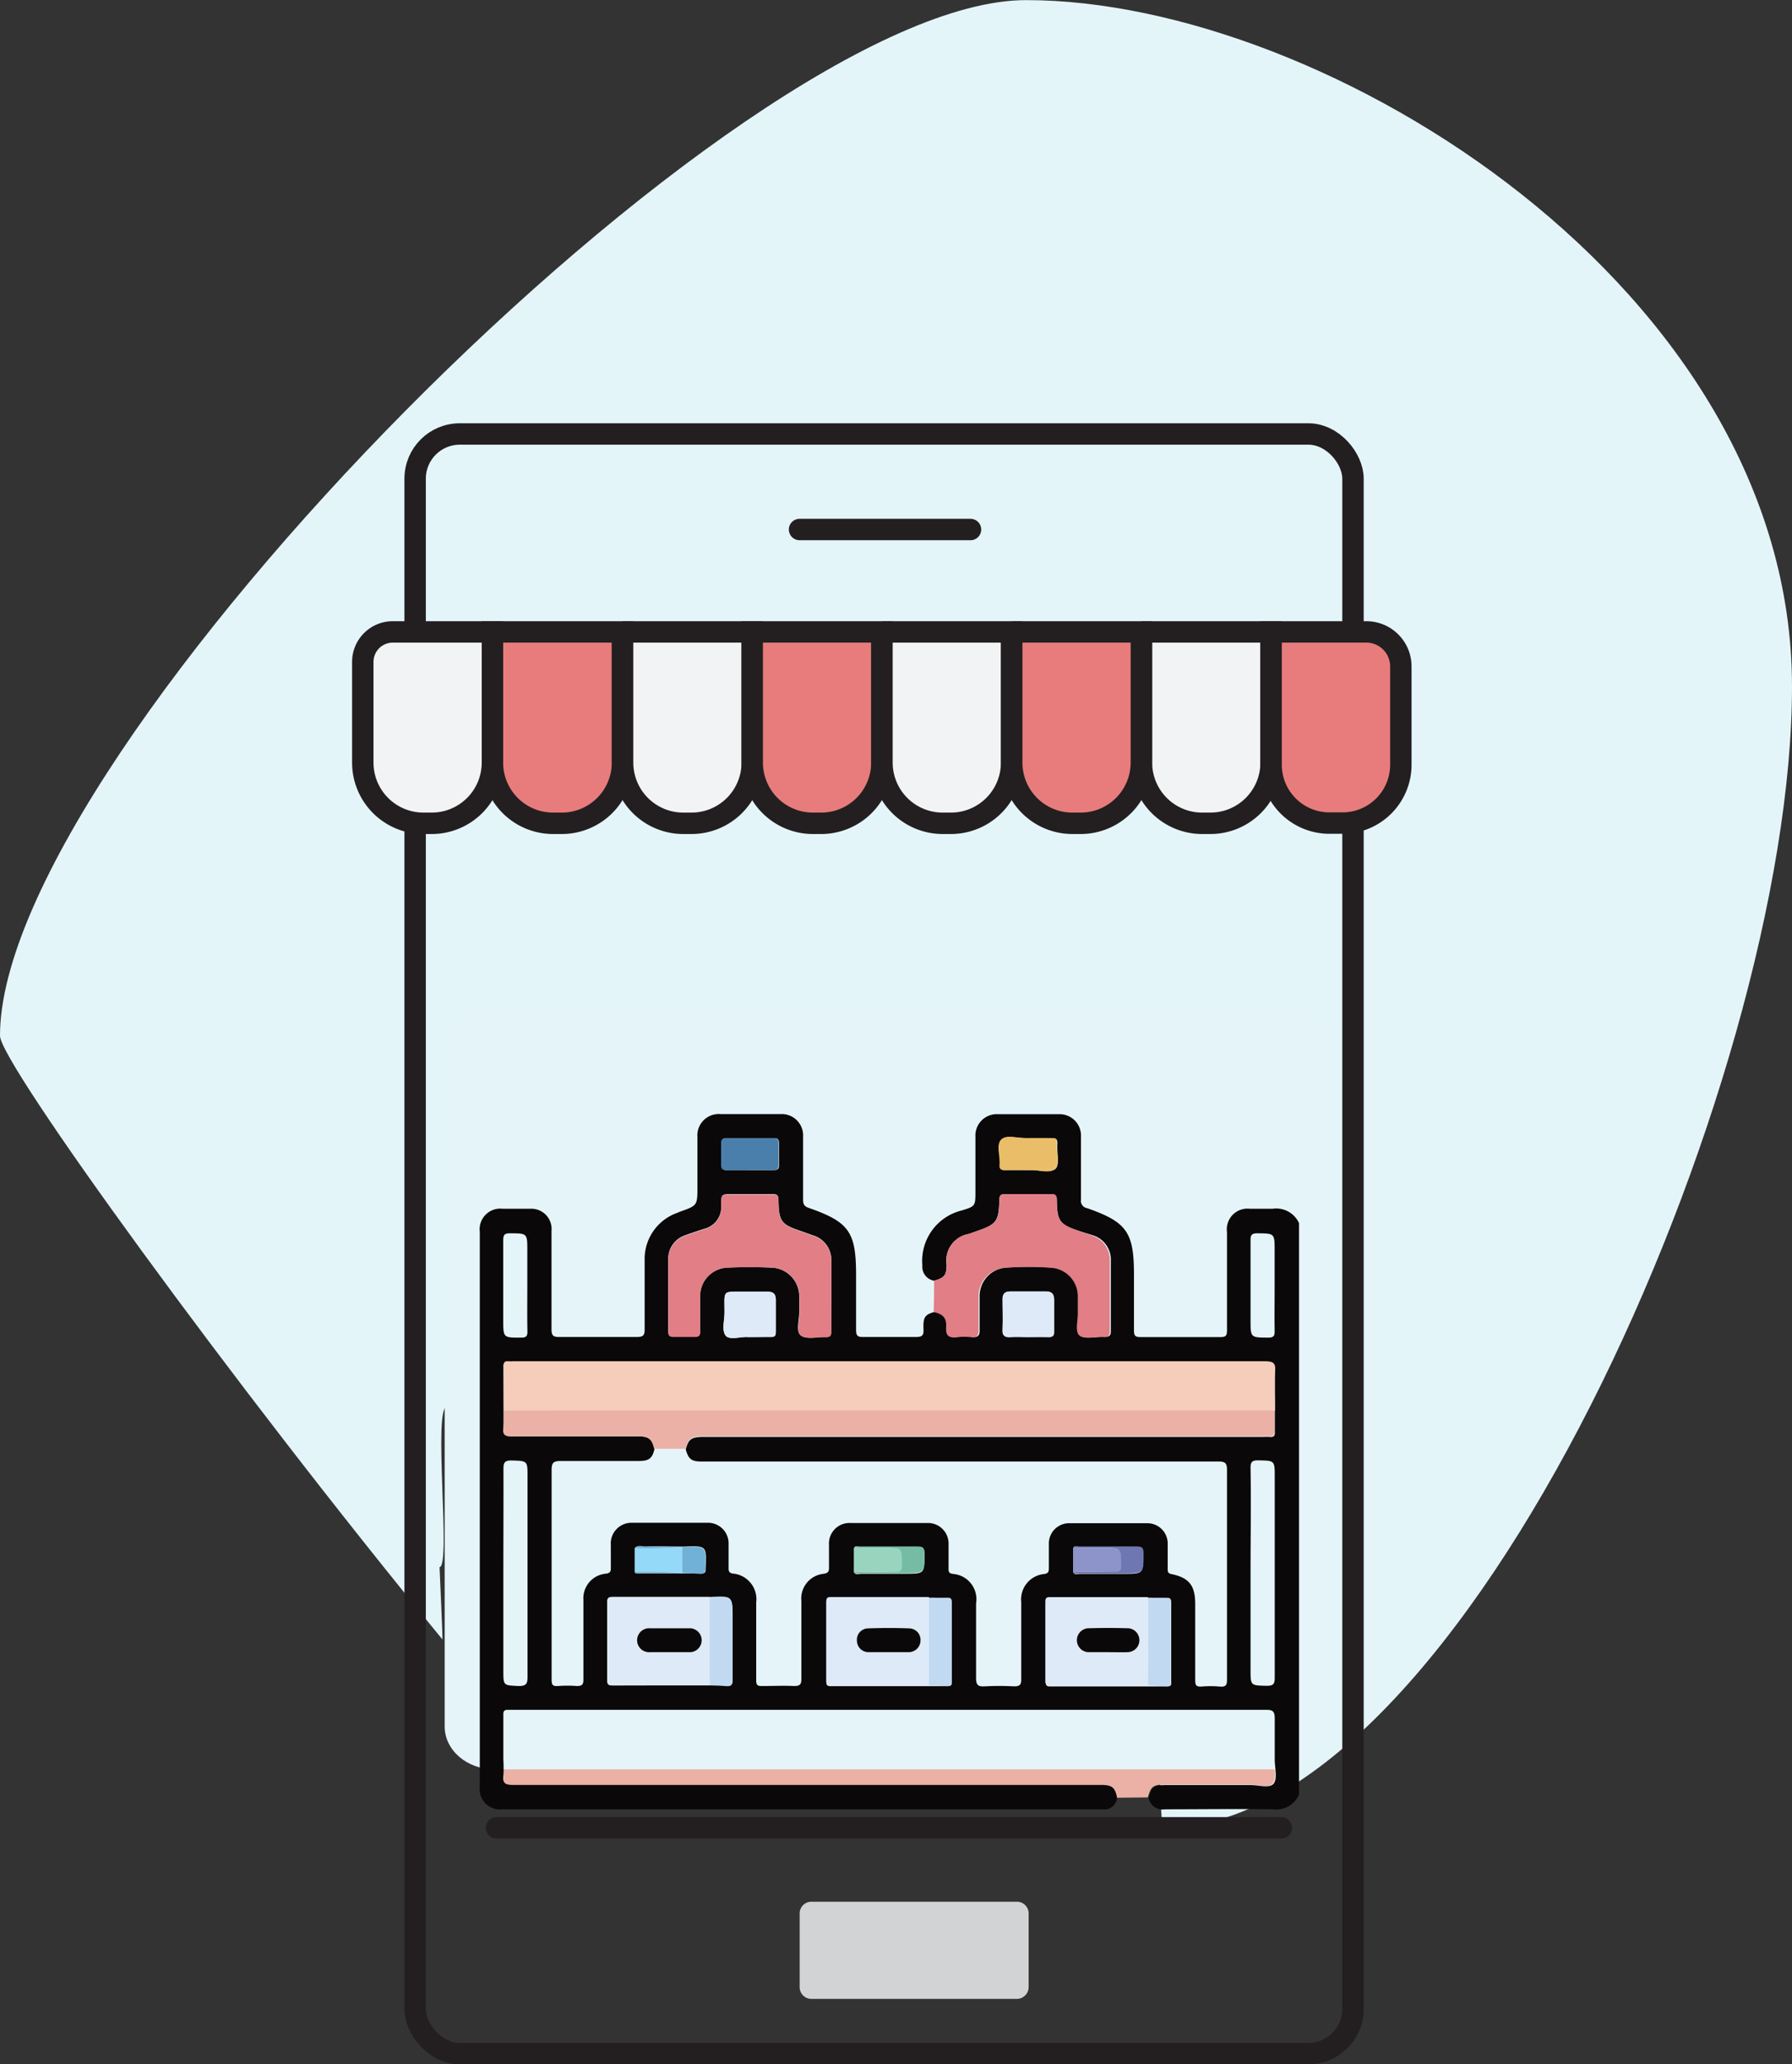 <svg id="Layer_1" data-name="Layer 1" xmlns="http://www.w3.org/2000/svg" viewBox="0 0 167.4 192.74"><rect x="0" y="0" width="167.4" height="192.74" fill="#333333" stroke="none"/><defs><style>.cls-1{fill:#e4f5fa;}.cls-2,.cls-3{fill:none;}.cls-2,.cls-3,.cls-5,.cls-6{stroke:#231f20;stroke-miterlimit:10;stroke-width:2px;}.cls-3{stroke-linecap:round;}.cls-4{fill:#d1d3d4;}.cls-5{fill:#e87c7c;}.cls-6{fill:#f1f3f4;}.cls-7{fill:#ebb1a6;}.cls-8{fill:#fccfbd;}.cls-9{fill:#8c94c9;}.cls-10{fill:#e5f4f9;}.cls-11{fill:#0a0808;}.cls-12{fill:#e17e86;}.cls-13{fill:#f6ccbb;}.cls-14{fill:#deeaf7;}.cls-15{fill:#c1d9f1;}.cls-16{fill:#497faa;}.cls-17{fill:#eabd69;}.cls-18{fill:#94d9f8;}.cls-19{fill:#99d4bf;}.cls-20{fill:#76bca4;}.cls-21{fill:#6f77b2;}.cls-22{fill:#72b1d7;}</style></defs><title>rack</title><path class="cls-1" d="M381.52,388.74c0,37.1-30.69,106.56-58.71,106.56-1,0,.4-69.15-1.52-71.2s-55.9-.5-63.79.2c-3.7.33-.27,31.62-1.62,31.66s.4,14.94-.7,15c0,0,.31,6.8.27,6.75-19.66-23.92-41.33-53.83-41.33-56.36,0-26.79,69.16-96.7,95.85-96.7C338,324.64,381.52,351.64,381.52,388.74Z" transform="translate(-214.12 -324.64)"/><rect class="cls-2" x="38.78" y="40.52" width="87.61" height="151.22" rx="4.17"/><line class="cls-3" x1="46.38" y1="170.66" x2="119.7" y2="170.66"/><line class="cls-3" x1="48.92" y1="59.6" x2="116.43" y2="59.6"/><line class="cls-3" x1="74.69" y1="49.44" x2="90.66" y2="49.44"/><path class="cls-4" d="M75.79,177.56H95a1.09,1.09,0,0,1,1.09,1.09v6.88a1.1,1.1,0,0,1-1.1,1.1H75.79a1.09,1.09,0,0,1-1.09-1.09v-6.88A1.09,1.09,0,0,1,75.79,177.56Z"/><path class="cls-5" d="M46,59H58.15a0,0,0,0,1,0,0v12.2a5.67,5.67,0,0,1-5.67,5.67H51.7A5.67,5.67,0,0,1,46,71.17V59A0,0,0,0,1,46,59Z"/><path class="cls-6" d="M106.62,59h12.12a0,0,0,0,1,0,0v12.2a5.67,5.67,0,0,1-5.67,5.67h-.77a5.67,5.67,0,0,1-5.67-5.67V59A0,0,0,0,1,106.62,59Z"/><path class="cls-6" d="M36.71,59H46a0,0,0,0,1,0,0v12.2a5.67,5.67,0,0,1-5.67,5.67h-.77a5.67,5.67,0,0,1-5.67-5.67v-9.4a2.8,2.8,0,0,1,2.8-2.8Z"/><path class="cls-6" d="M58.15,59H70.27a0,0,0,0,1,0,0v12.2a5.67,5.67,0,0,1-5.67,5.67h-.77a5.67,5.67,0,0,1-5.67-5.67V59A0,0,0,0,1,58.15,59Z"/><path class="cls-5" d="M70.27,59H82.38a0,0,0,0,1,0,0v12.2a5.67,5.67,0,0,1-5.67,5.67h-.77a5.67,5.67,0,0,1-5.67-5.67V59a0,0,0,0,1,0,0Z"/><path class="cls-6" d="M82.38,59H94.5a0,0,0,0,1,0,0v12.2a5.67,5.67,0,0,1-5.67,5.67h-.77a5.67,5.67,0,0,1-5.67-5.67V59a0,0,0,0,1,0,0Z"/><path class="cls-5" d="M94.5,59h12.12a0,0,0,0,1,0,0v12.2a5.67,5.67,0,0,1-5.67,5.67h-.77a5.67,5.67,0,0,1-5.67-5.67V59A0,0,0,0,1,94.5,59Z"/><path class="cls-5" d="M118.74,59h8.9a3.22,3.22,0,0,1,3.22,3.22V71.4a5.45,5.45,0,0,1-5.45,5.45h-1.22a5.45,5.45,0,0,1-5.45-5.45V59a0,0,0,0,1,0,0Z"/><path class="cls-7" d="M318.46,492.49c-.19-1-.46-1.2-1.53-1.2q-27.43,0-54.89,0c-.75,0-1-.17-.91-.92a12.3,12.3,0,0,0,0-1.49h72c0,.77.27,1.74-.09,2.24s-1.4.14-2.13.15h-8.07c-1,0-1.23.19-1.49,1.19Z" transform="translate(-214.12 -324.64)"/><path class="cls-8" d="M333.16,488.9h-72c0-1.39,0-2.79,0-4.18,0-.37.11-.5.46-.45h70.75c.67,0,.89.14.85.83C333.13,486.36,333.17,487.63,333.16,488.9Z" transform="translate(-214.12 -324.64)"/><path class="cls-9" d="M261.14,471.57c0-3.26,0-6.52,0-9.78,0-.58.09-.82.75-.8,1.5.05,1.5,0,1.5,1.53q0,9.33,0,18.66c0,.65-.11.9-.83.87-1.42-.07-1.43,0-1.43-1.45Z" transform="translate(-214.12 -324.64)"/><path class="cls-9" d="M330.94,471.48c0-3.26,0-6.52,0-9.78,0-.54.12-.72.69-.71,1.57,0,1.57,0,1.57,1.54,0,6.25,0,12.5,0,18.74,0,.62-.14.79-.77.77-1.48,0-1.49,0-1.49-1.52Z" transform="translate(-214.12 -324.64)"/><path class="cls-9" d="M263.38,444.66c0,1.42,0,2.84,0,4.25,0,.48-.15.57-.59.58-1.67,0-1.67,0-1.67-1.65,0-2.49,0-5,0-7.47,0-.49.15-.62.63-.62,1.62,0,1.62,0,1.62,1.63Z" transform="translate(-214.12 -324.64)"/><path class="cls-9" d="M333.19,444.66c0,1.4,0,2.79,0,4.18,0,.45-.05.65-.59.65-1.66,0-1.66,0-1.66-1.66,0-2.46,0-4.92,0-7.39,0-.47.06-.7.62-.69,1.63,0,1.63,0,1.63,1.63Z" transform="translate(-214.12 -324.64)"/><path class="cls-10" d="M260.3,418.2H334c2.57,0,4.65,1.79,4.65,4v63.64c0,2.21-2.08,4-4.65,4H260.3c-2.56,0-4.64-1.79-4.64-4V422.2C255.66,420,257.74,418.2,260.3,418.2Z" transform="translate(-214.12 -324.64)"/><path class="cls-11" d="M301.38,444.22a1.33,1.33,0,0,1-1.1-1.44,4.85,4.85,0,0,1,3.67-5.12c1.3-.39,1.29-.43,1.29-1.79,0-1.69,0-3.39,0-5.08a2,2,0,0,1,2.14-2.12H313a2,2,0,0,1,2.1,2.09c0,2,0,3.93,0,5.9a.68.68,0,0,0,.56.78c3.73,1.3,4.39,2.26,4.39,6.21,0,1.74,0,3.48,0,5.22,0,.51.15.61.62.61q3.74,0,7.47,0c.5,0,.6-.15.6-.62,0-3.06,0-6.13,0-9.19a1.93,1.93,0,0,1,2.15-2.17c.69,0,1.39,0,2.09,0a2.35,2.35,0,0,1,2.49,1.34v53.36a2.32,2.32,0,0,1-2.39,1.37c-3.38-.05-6.75,0-10.13,0a1.32,1.32,0,0,1-1.53-1.07c.26-1,.49-1.18,1.49-1.19h8.07c.73,0,1.77.33,2.13-.15s.09-1.47.09-2.24c0-1.27,0-2.54,0-3.81,0-.69-.18-.84-.85-.83H261.6c-.35,0-.47.08-.46.45,0,1.39,0,2.79,0,4.18a12.3,12.3,0,0,1,0,1.49c-.1.75.16.92.91.92q27.45,0,54.89,0c1.07,0,1.34.22,1.53,1.2a1.2,1.2,0,0,1-1.38,1.05H261a1.88,1.88,0,0,1-2.06-2.1V439.66a1.93,1.93,0,0,1,2.16-2.16c.85,0,1.7,0,2.54,0a1.89,1.89,0,0,1,2,2.06c0,3.07,0,6.13,0,9.2,0,.6.18.72.74.71,2.42,0,4.83,0,7.25,0,.62,0,.71-.2.71-.74,0-2.15,0-4.29,0-6.43a4.56,4.56,0,0,1,3.05-4.42,1.76,1.76,0,0,0,.2-.09c1.68-.59,1.68-.59,1.68-2.33,0-1.55,0-3.09,0-4.64a2,2,0,0,1,2.18-2.16H287a2,2,0,0,1,2.14,2.13c0,1.94,0,3.89,0,5.83,0,.42.07.64.53.8,3.78,1.32,4.42,2.25,4.42,6.27,0,1.69,0,3.38,0,5.08,0,.53.09.72.67.7,1.65,0,3.29,0,4.93,0,.56,0,.72-.13.7-.69-.05-1.17.12-1.39,1.05-1.66.92.2,1.23.49,1.16,1.41s.23,1,1,.94a6,6,0,0,1,1.34,0c.59.07.71-.18.69-.72,0-1,0-2.09,0-3.13a2.67,2.67,0,0,1,2.4-2.62,29.13,29.13,0,0,1,4.48,0,2.67,2.67,0,0,1,2.39,2.54c0,.52,0,1.05,0,1.57,0,.76-.33,1.81.16,2.21s1.47.09,2.24.14c.44,0,.6-.09.59-.57,0-2.17,0-4.34,0-6.5a2.39,2.39,0,0,0-1.73-2.43L315,439.6c-1.91-.64-2.11-.89-2.16-2.92,0-.43-.13-.55-.55-.55-1.42,0-2.84,0-4.26,0-.42,0-.55.11-.56.54-.05,2-.24,2.28-2.15,2.93l-.7.25a2.52,2.52,0,0,0-2.08,2.85C302.54,443.7,302.36,443.94,301.38,444.22Zm13,25v2.23c.17.29.44.13.66.14h4c1.9,0,1.88,0,1.88-1.89,0-.47-.11-.64-.62-.63-1.81,0-3.62,0-5.44,0C314.72,469,314.49,468.92,314.38,469.18Zm-20.48,0v2.23c.18.28.45.13.67.13,1.37,0,2.73,0,4.09,0,1.84,0,1.82,0,1.82-1.88,0-.48-.13-.63-.63-.62-1.81,0-3.62,0-5.43,0C294.25,469.05,294,468.92,293.9,469.18Zm-16,2.33c.55,0,1.1,0,1.64,0s.49-.13.5-.51c.08-2.08.09-2.08-2-2l-.15,0h-.27c-1.07,0-2.14-.05-3.2,0-.32,0-.68-.18-1,.13v2.23c0,.13.11.14.22.14l3.93,0Zm43.51,2.31-9.18,0c-.33,0-.42.12-.42.43,0,2.46,0,4.93,0,7.39,0,.33.1.43.42.42,3.06,0,6.12,0,9.19,0,.54,0,1.09,0,1.63,0s.48-.15.48-.52q0-3.6,0-7.22c0-.36-.06-.55-.48-.52S321.92,473.81,321.37,473.82ZM280.42,482c.52,0,1.05,0,1.57,0s.58-.12.57-.58c0-1.89,0-3.78,0-5.67,0-2.11,0-2.11-2.13-2-3,0-6.06,0-9.09,0-.42,0-.49.15-.49.52,0,2.41,0,4.82,0,7.23,0,.38.08.51.49.51C274.36,482,277.39,482,280.42,482Zm20.48-8.18c-3.06,0-6.12,0-9.18,0-.34,0-.41.13-.41.44,0,2.46,0,4.93,0,7.39,0,.32.08.43.41.42l9.18,0c.54,0,1.09,0,1.64,0s.48-.13.48-.5q0-3.61,0-7.23c0-.37-.07-.55-.49-.52S301.44,473.81,300.9,473.82Zm-39.73-17.5c0,.57,0,1.14,0,1.71s.17.73.74.72c3.95,0,7.9,0,11.85,0,1,0,1.31.27,1.5,1.17-.2.88-.51,1.13-1.46,1.13-2.42,0-4.83,0-7.25,0-.69,0-.91.11-.9.86,0,4.28,0,8.57,0,12.85,0,2.25,0,4.49,0,6.73,0,.47.12.6.58.57a11.88,11.88,0,0,1,1.79,0c.52,0,.6-.18.6-.64q0-3.69,0-7.4a2.3,2.3,0,0,1,2.11-2.45c.41-.06.46-.23.45-.57,0-.7,0-1.4,0-2.1a1.93,1.93,0,0,1,2-2.08q3.52,0,7,0a1.92,1.92,0,0,1,2,2c0,.75,0,1.5,0,2.24,0,.29.05.43.39.5a2.4,2.4,0,0,1,2.19,2.7c0,2.42,0,4.83,0,7.25,0,.41.08.56.52.55,1,0,2-.05,3,0,.57,0,.71-.14.7-.7,0-2.41,0-4.83,0-7.24a2.32,2.32,0,0,1,2.1-2.54c.39-.07.49-.21.48-.58,0-.72,0-1.44,0-2.16a1.91,1.91,0,0,1,2-2c2.39,0,4.78,0,7.17,0a1.92,1.92,0,0,1,2,2c0,.75,0,1.5,0,2.24,0,.28,0,.44.37.51a2.37,2.37,0,0,1,2.2,2.76c0,2.31,0,4.63,0,6.95,0,.69.2.83.83.79a24,24,0,0,1,2.68,0c.54,0,.72-.1.71-.68,0-2.39,0-4.78,0-7.17a2.38,2.38,0,0,1,2.17-2.64c.39-.07.41-.26.41-.56,0-.75,0-1.49,0-2.24a1.89,1.89,0,0,1,1.94-1.94c2.42,0,4.84,0,7.25,0a1.9,1.9,0,0,1,1.91,2c0,.74,0,1.49,0,2.24,0,.26,0,.44.36.51,1.64.34,2.2,1.07,2.21,2.74,0,2.39,0,4.78,0,7.18,0,.46.11.61.58.58a9.77,9.77,0,0,1,1.71,0c.59.06.69-.16.68-.7q0-9.75,0-19.5c0-.65-.14-.81-.8-.81q-21,0-42,0h-6.28c-.95,0-1.23-.23-1.48-1.13.26-1,.54-1.17,1.75-1.17h52.25a4.51,4.51,0,0,1,.52,0c.38.05.54-.08.51-.48,0-.65,0-1.3,0-1.94,0-1.22,0-2.45,0-3.66.05-.75-.15-.94-.92-.94q-35.11,0-70.23,0a3.38,3.38,0,0,1-.45,0c-.37,0-.47.11-.46.47C261.16,453.58,261.16,455,261.17,456.32Zm30.61-10.71c0-1.07,0-2.14,0-3.21a2.39,2.39,0,0,0-1.72-2.42L289,439.6c-1.9-.63-2.12-.9-2.16-2.92,0-.42-.12-.56-.55-.55-1.24,0-2.49,0-3.73,0-1.06,0-1.06,0-1.08,1a2.08,2.08,0,0,1-1.58,2.24c-.59.2-1.18.38-1.76.6a2.31,2.31,0,0,0-1.6,2.29c0,2.21,0,4.43,0,6.64,0,.36.06.55.48.53.67,0,1.35,0,2,0,.4,0,.5-.14.5-.52,0-1.09,0-2.19,0-3.28A2.65,2.65,0,0,1,282,443c1.42-.07,2.84-.07,4.25,0a2.68,2.68,0,0,1,2.53,2.65c0,.5,0,1,0,1.49,0,.76-.34,1.83.16,2.2s1.52.1,2.32.14c.39,0,.51-.12.5-.51C291.77,447.85,291.78,446.73,291.78,445.61Zm-30.64,26v9c0,1.43,0,1.38,1.43,1.45.72,0,.83-.22.83-.87q0-9.33,0-18.66c0-1.52,0-1.48-1.5-1.53-.66,0-.75.22-.75.8C261.16,465.05,261.14,468.31,261.14,471.57Zm69.8-.09v9c0,1.51,0,1.48,1.49,1.52.63,0,.77-.15.77-.77,0-6.24,0-12.49,0-18.74,0-1.54,0-1.51-1.57-1.54-.57,0-.69.17-.69.71C331,465,330.94,468.22,330.94,471.48Zm-67.56-26.82v-3.28c0-1.64,0-1.62-1.62-1.63-.48,0-.63.13-.63.62,0,2.49,0,5,0,7.47,0,1.67,0,1.66,1.67,1.65.44,0,.6-.1.59-.58C263.36,447.5,263.38,446.08,263.38,444.66Zm69.81,0v-3.28c0-1.64,0-1.61-1.63-1.63-.56,0-.63.22-.62.69,0,2.47,0,4.93,0,7.39,0,1.68,0,1.65,1.66,1.66.54,0,.6-.2.59-.65C333.17,447.45,333.19,446.06,333.19,444.66ZM284,449.48c.79,0,1.46,0,2.13,0,.36,0,.47-.1.46-.46,0-1,0-2,0-3,0-.55-.24-.76-.77-.75-.69,0-1.39,0-2.08,0-2.21,0-1.93-.24-1.94,1.95,0,.74-.25,1.73.12,2.15S283.34,449.41,284,449.48Zm26.14,0c.64,0,1.29,0,1.93,0,.44,0,.54-.14.53-.54q0-1.45,0-2.91c0-.56-.2-.82-.78-.81-1.09,0-2.18,0-3.28,0-.54,0-.75.23-.74.76,0,.92.05,1.85,0,2.76-.05.66.19.8.78.74S309.59,449.48,310.11,449.48Zm-26-15.59c.74,0,1.48,0,2.23,0,.37,0,.54-.08.52-.49q0-1,0-2c0-.41-.14-.5-.51-.5q-2.16,0-4.32,0c-.36,0-.55.08-.53.49q0,1,0,2c0,.4.15.51.52.5C282.7,433.88,283.39,433.89,284.09,433.89Zm26.06,0h.3c.77,0,1.82.27,2.23-.13s.09-1.54.17-2.35c0-.4-.12-.52-.51-.51-.82,0-1.64,0-2.46,0s-1.82-.27-2.23.13-.09,1.54-.16,2.35c0,.39.1.53.5.51C308.71,433.87,309.43,433.89,310.15,433.89Z" transform="translate(-214.12 -324.64)"/><path class="cls-12" d="M301.38,444.22c1-.28,1.16-.52,1.17-1.52a2.52,2.52,0,0,1,2.08-2.85l.7-.25c1.91-.65,2.1-.89,2.15-2.93,0-.43.14-.54.56-.54,1.42,0,2.84,0,4.26,0,.42,0,.54.12.55.55,0,2,.25,2.28,2.16,2.92l1.05.38a2.39,2.39,0,0,1,1.73,2.43c0,2.16,0,4.33,0,6.5,0,.48-.15.59-.59.57-.77-.05-1.78.24-2.24-.14s-.12-1.45-.16-2.21c0-.52,0-1.05,0-1.57a2.67,2.67,0,0,0-2.39-2.54,29.13,29.13,0,0,0-4.48,0,2.67,2.67,0,0,0-2.4,2.62c0,1,0,2.09,0,3.13,0,.54-.1.79-.69.72a6,6,0,0,0-1.34,0c-.75.09-1.05-.13-1-.94s-.24-1.21-1.16-1.41C301.37,446.16,301.38,445.19,301.38,444.22Z" transform="translate(-214.12 -324.64)"/><path class="cls-13" d="M261.17,456.32c0-1.37,0-2.74,0-4.11,0-.36.09-.51.46-.47a3.38,3.38,0,0,0,.45,0q35.11,0,70.23,0c.77,0,1,.19.92.94-.07,1.21,0,2.44,0,3.66Z" transform="translate(-214.12 -324.64)"/><path class="cls-7" d="M261.17,456.32h72c0,.64,0,1.29,0,1.94,0,.4-.13.53-.51.48a4.51,4.51,0,0,0-.52,0H279.91c-1.21,0-1.49.19-1.75,1.17h-2.94c-.19-.9-.52-1.17-1.5-1.17-4,0-7.9,0-11.85,0-.57,0-.8-.12-.74-.72S261.16,456.89,261.17,456.32Z" transform="translate(-214.12 -324.64)"/><path class="cls-12" d="M291.78,445.61c0,1.12,0,2.24,0,3.36,0,.39-.11.53-.5.51-.8,0-1.8.25-2.32-.14s-.12-1.44-.16-2.2c0-.49,0-1,0-1.49a2.68,2.68,0,0,0-2.53-2.65c-1.41-.06-2.83-.06-4.25,0a2.65,2.65,0,0,0-2.49,2.67c0,1.09,0,2.19,0,3.28,0,.38-.1.53-.5.52-.67,0-1.35,0-2,0-.42,0-.48-.17-.48-.53,0-2.21,0-4.43,0-6.64a2.31,2.31,0,0,1,1.6-2.29c.58-.22,1.17-.4,1.76-.6a2.08,2.08,0,0,0,1.58-2.24c0-1,0-1,1.08-1,1.24,0,2.49,0,3.73,0,.43,0,.54.13.55.55,0,2,.26,2.29,2.16,2.92l1.05.38a2.39,2.39,0,0,1,1.72,2.42C291.79,443.47,291.78,444.54,291.78,445.61Z" transform="translate(-214.12 -324.64)"/><path class="cls-14" d="M300.9,482l-9.18,0c-.33,0-.41-.1-.41-.42,0-2.46,0-4.93,0-7.39,0-.31.07-.44.41-.44,3.06,0,6.12,0,9.18,0Zm-3.77-3.1h0c.62,0,1.24,0,1.86,0a1.1,1.1,0,0,0,1.17-1.08,1.07,1.07,0,0,0-1-1.14c-1.31-.05-2.63-.05-3.94,0a1.06,1.06,0,0,0-1,1.15,1.08,1.08,0,0,0,1.1,1.07C295.89,478.92,296.51,478.9,297.13,478.9Z" transform="translate(-214.12 -324.64)"/><path class="cls-14" d="M280.42,482c-3,0-6.06,0-9.09,0-.41,0-.49-.13-.49-.51,0-2.41,0-4.82,0-7.23,0-.37.07-.52.49-.52,3,0,6.06,0,9.09,0Zm-3.78-3.1h1.94a1.12,1.12,0,0,0,0-2.23c-1.26,0-2.53,0-3.79,0a1.12,1.12,0,1,0,0,2.23C275.45,478.92,276.05,478.9,276.64,478.9Z" transform="translate(-214.12 -324.64)"/><path class="cls-14" d="M321.38,482c-3.07,0-6.13,0-9.19,0-.32,0-.42-.09-.42-.42,0-2.46,0-4.93,0-7.39,0-.31.09-.44.42-.43l9.18,0Q321.37,477.92,321.38,482Zm-3.76-3.1c.62,0,1.24,0,1.86,0a1.12,1.12,0,0,0,.1-2.23q-1.93-.06-3.87,0a1.12,1.12,0,0,0,.05,2.23C316.38,478.92,317,478.9,317.62,478.9Z" transform="translate(-214.12 -324.64)"/><path class="cls-14" d="M284,449.48c-.63-.07-1.65.34-2.08-.15s-.12-1.41-.12-2.15c0-2.19-.27-1.93,1.94-1.95.69,0,1.39,0,2.08,0,.53,0,.78.2.77.75,0,1,0,2,0,3,0,.36-.1.47-.46.46C285.43,449.46,284.76,449.48,284,449.48Z" transform="translate(-214.12 -324.64)"/><path class="cls-14" d="M310.11,449.48c-.52,0-1.05,0-1.57,0s-.83-.08-.78-.74c.06-.91,0-1.84,0-2.76,0-.53.2-.77.74-.76,1.1,0,2.19,0,3.28,0,.58,0,.79.25.78.81q0,1.45,0,2.91c0,.4-.09.57-.53.54C311.4,449.45,310.75,449.48,310.11,449.48Z" transform="translate(-214.12 -324.64)"/><path class="cls-15" d="M280.42,482v-8.18c2.13-.14,2.13-.14,2.13,2,0,1.89,0,3.78,0,5.67,0,.46-.11.62-.57.58S280.94,482,280.42,482Z" transform="translate(-214.12 -324.64)"/><path class="cls-15" d="M300.9,482v-8.18c.54,0,1.09,0,1.63,0s.49.15.49.52q0,3.61,0,7.23c0,.37-.07.54-.48.5S301.44,482,300.9,482Z" transform="translate(-214.12 -324.64)"/><path class="cls-15" d="M321.38,482q0-4.08,0-8.18c.55,0,1.09,0,1.64,0s.48.16.48.52q0,3.61,0,7.22c0,.37-.06.55-.48.52S321.92,482,321.38,482Z" transform="translate(-214.12 -324.64)"/><path class="cls-16" d="M284.09,433.89c-.7,0-1.39,0-2.09,0-.37,0-.53-.1-.52-.5q0-1,0-2c0-.41.17-.49.53-.49q2.16,0,4.32,0c.37,0,.53.09.51.5q0,1,0,2c0,.41-.15.5-.52.49C285.57,433.88,284.83,433.89,284.09,433.89Z" transform="translate(-214.12 -324.64)"/><path class="cls-17" d="M310.15,433.89c-.72,0-1.44,0-2.16,0-.4,0-.54-.12-.5-.51.07-.81-.35-1.86.16-2.35s1.47-.12,2.23-.13,1.64,0,2.46,0c.39,0,.54.11.51.51-.08.81.34,1.86-.17,2.35s-1.46.12-2.23.13Z" transform="translate(-214.12 -324.64)"/><path class="cls-18" d="M273.43,471.41v-2.23a34,34,0,0,0,4.16-.1h.27v2.43h-.28A33.83,33.83,0,0,0,273.43,471.41Z" transform="translate(-214.12 -324.64)"/><path class="cls-19" d="M293.9,471.41v-2.23h2.91c1.61,0,1.6,0,1.56,1.64,0,.44-.14.61-.6.6C296.48,471.39,295.19,471.41,293.9,471.41Z" transform="translate(-214.12 -324.64)"/><path class="cls-9" d="M314.38,471.41v-2.23h2.9c1.62,0,1.6,0,1.57,1.64,0,.44-.14.61-.6.6C317,471.4,315.67,471.41,314.38,471.41Z" transform="translate(-214.12 -324.64)"/><path class="cls-20" d="M293.9,471.41c1.29,0,2.58,0,3.87,0,.46,0,.59-.16.6-.6,0-1.64.05-1.64-1.56-1.64H293.9c.12-.26.35-.13.52-.14,1.81,0,3.62,0,5.43,0,.5,0,.62.14.63.62,0,1.87,0,1.87-1.82,1.88-1.36,0-2.72,0-4.09,0C294.35,471.54,294.08,471.69,293.9,471.41Z" transform="translate(-214.12 -324.64)"/><path class="cls-21" d="M314.38,471.41c1.29,0,2.58,0,3.87,0,.46,0,.59-.16.6-.6,0-1.64,0-1.64-1.57-1.64h-2.9c.11-.26.34-.14.51-.14,1.82,0,3.63,0,5.44,0,.51,0,.61.16.62.63,0,1.88,0,1.88-1.88,1.89h-4C314.82,471.54,314.55,471.7,314.38,471.41Z" transform="translate(-214.12 -324.64)"/><path class="cls-22" d="M277.86,471.51v-2.43l.15,0c2.08-.09,2.07-.09,2,2,0,.38-.1.54-.5.51S278.41,471.52,277.86,471.51Z" transform="translate(-214.12 -324.64)"/><path class="cls-22" d="M273.43,471.41a33.83,33.83,0,0,1,4.15.1l-3.93,0C273.54,471.55,273.45,471.54,273.43,471.41Z" transform="translate(-214.12 -324.64)"/><path class="cls-22" d="M277.59,469.08a34,34,0,0,1-4.16.1c.28-.31.64-.12,1-.13C275.45,469,276.52,469.06,277.59,469.08Z" transform="translate(-214.12 -324.64)"/><path class="cls-11" d="M297.13,478.9c-.62,0-1.24,0-1.86,0a1.08,1.08,0,0,1-1.1-1.07,1.06,1.06,0,0,1,1-1.15c1.31-.05,2.63-.05,3.94,0a1.07,1.07,0,0,1,1,1.14A1.1,1.1,0,0,1,299,478.9c-.62,0-1.24,0-1.86,0Z" transform="translate(-214.12 -324.64)"/><path class="cls-11" d="M276.64,478.9c-.59,0-1.19,0-1.78,0a1.12,1.12,0,1,1,0-2.23c1.26,0,2.53,0,3.79,0a1.12,1.12,0,0,1,0,2.23h-1.94Z" transform="translate(-214.12 -324.64)"/><path class="cls-11" d="M317.62,478.9c-.62,0-1.24,0-1.86,0a1.12,1.12,0,0,1-.05-2.23q1.94-.06,3.87,0a1.12,1.12,0,0,1-.1,2.23C318.86,478.92,318.24,478.9,317.62,478.9Z" transform="translate(-214.12 -324.64)"/></svg>